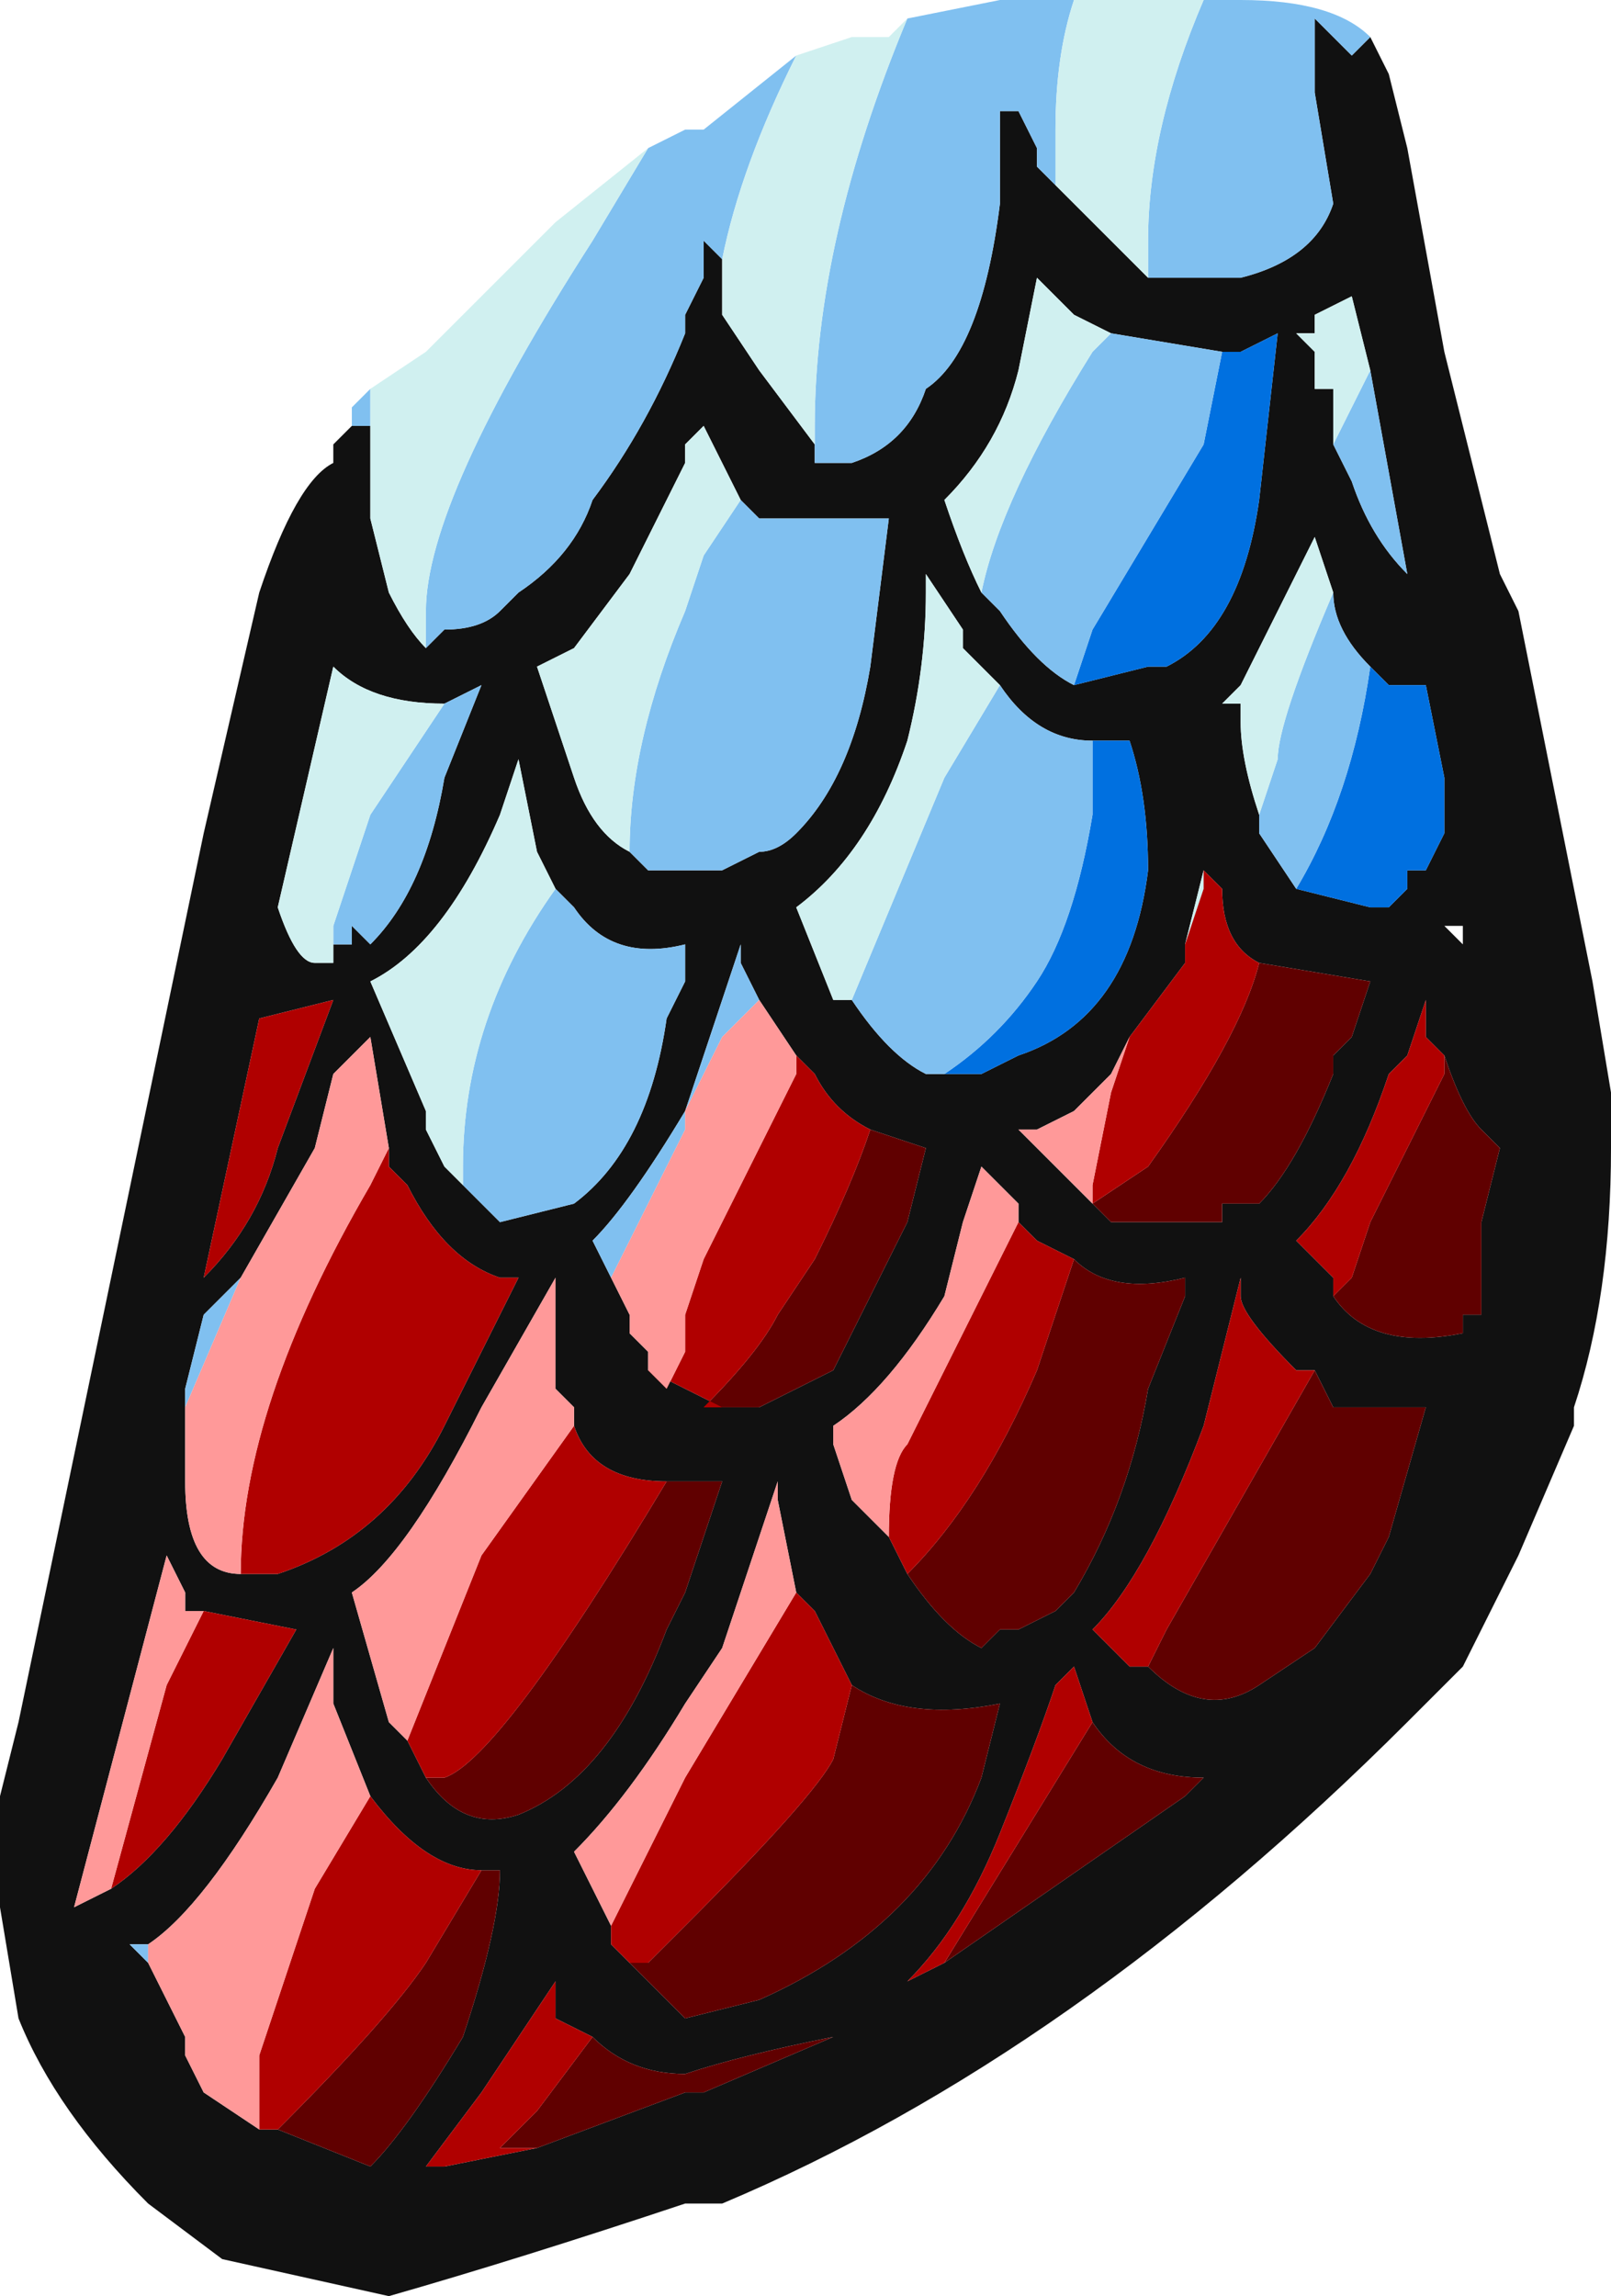 <?xml version="1.0" encoding="UTF-8" standalone="no"?>
<svg xmlns:ffdec="https://www.free-decompiler.com/flash" xmlns:xlink="http://www.w3.org/1999/xlink" ffdec:objectType="frame" height="43.4px" width="30.45px" xmlns="http://www.w3.org/2000/svg">
  <g transform="matrix(1.0, 0.0, 0.0, 1.0, 15.4, 22.4)">
    <use ffdec:characterId="2412" height="6.2" transform="matrix(7.0, 0.0, 0.0, 7.0, -15.4, -22.4)" width="4.35" xlink:href="#shape0"/>
  </g>
  <defs>
    <g id="shape0" transform="matrix(1.0, 0.0, 0.0, 1.0, 2.2, 3.2)">
      <path d="M1.5 -2.2 L1.45 -2.4 1.35 -2.35 1.35 -2.3 1.3 -2.3 1.35 -2.25 1.35 -2.15 1.4 -2.15 1.4 -2.0 1.45 -1.9 Q1.5 -1.75 1.6 -1.65 L1.5 -2.2 M0.9 -2.45 L1.15 -2.45 Q1.35 -2.5 1.4 -2.65 L1.35 -2.95 1.35 -3.15 1.45 -3.05 1.5 -3.1 1.55 -3.0 1.6 -2.8 1.7 -2.25 1.85 -1.65 1.9 -1.55 2.1 -0.55 2.15 -0.25 2.15 -0.1 Q2.15 0.3 2.05 0.6 L2.05 0.65 1.9 1.0 1.75 1.3 1.6 1.45 Q0.7 2.35 -0.25 2.75 L-0.35 2.75 Q-0.8 2.9 -1.15 3.0 L-1.6 2.9 -1.8 2.75 Q-2.05 2.5 -2.15 2.25 L-2.2 1.95 -2.2 1.65 -2.15 1.45 -1.65 -0.95 -1.5 -1.6 Q-1.4 -1.9 -1.3 -1.95 L-1.3 -2.0 -1.25 -2.05 -1.2 -2.05 -1.2 -1.8 -1.15 -1.6 Q-1.1 -1.5 -1.05 -1.45 L-1.0 -1.5 Q-0.9 -1.5 -0.85 -1.55 L-0.8 -1.6 Q-0.65 -1.7 -0.6 -1.85 -0.45 -2.05 -0.35 -2.3 L-0.35 -2.35 -0.3 -2.45 -0.3 -2.55 -0.25 -2.5 -0.25 -2.35 -0.15 -2.2 0.0 -2.0 0.0 -1.95 0.1 -1.95 Q0.25 -2.0 0.3 -2.15 0.45 -2.25 0.5 -2.65 L0.5 -2.9 0.55 -2.9 0.6 -2.8 0.6 -2.75 0.65 -2.7 0.9 -2.45 M0.8 -2.3 L0.7 -2.35 0.6 -2.45 0.55 -2.2 Q0.5 -2.0 0.35 -1.85 0.4 -1.7 0.45 -1.6 L0.5 -1.55 Q0.6 -1.4 0.7 -1.35 L0.9 -1.4 0.95 -1.4 Q1.15 -1.5 1.2 -1.85 L1.25 -2.3 1.15 -2.25 1.1 -2.25 0.8 -2.3 M-0.5 -0.9 L-0.45 -0.85 -0.25 -0.85 -0.15 -0.9 Q-0.1 -0.9 -0.05 -0.95 0.1 -1.1 0.15 -1.4 L0.2 -1.8 -0.15 -1.8 -0.2 -1.85 -0.3 -2.05 -0.35 -2.0 -0.35 -1.95 -0.5 -1.65 -0.65 -1.45 -0.75 -1.4 -0.65 -1.1 Q-0.6 -0.95 -0.5 -0.9 M1.4 -1.6 L1.35 -1.75 1.15 -1.35 1.1 -1.3 1.15 -1.3 1.15 -1.25 Q1.15 -1.15 1.2 -1.0 L1.2 -0.95 1.3 -0.8 1.5 -0.75 1.55 -0.75 1.6 -0.8 1.6 -0.85 1.65 -0.85 1.7 -0.95 1.7 -1.1 1.65 -1.35 1.55 -1.35 1.5 -1.4 Q1.4 -1.5 1.4 -1.6 M0.35 -0.3 L0.45 -0.3 0.55 -0.35 Q0.85 -0.45 0.9 -0.85 0.9 -1.05 0.85 -1.2 L0.75 -1.2 Q0.6 -1.2 0.5 -1.35 L0.4 -1.45 0.4 -1.5 0.3 -1.65 0.3 -1.6 Q0.3 -1.4 0.25 -1.2 0.15 -0.9 -0.05 -0.75 L0.05 -0.5 0.1 -0.5 Q0.2 -0.35 0.3 -0.3 L0.35 -0.3 M-0.25 0.6 L-0.15 0.6 0.05 0.5 0.25 0.1 0.3 -0.1 0.15 -0.15 Q0.05 -0.2 0.0 -0.3 L-0.05 -0.35 -0.15 -0.5 -0.2 -0.6 -0.2 -0.65 -0.35 -0.2 Q-0.5 0.05 -0.6 0.15 L-0.55 0.25 -0.5 0.35 -0.5 0.4 -0.45 0.45 -0.45 0.5 -0.25 0.6 M0.85 -0.4 L0.8 -0.3 0.7 -0.2 0.6 -0.15 0.55 -0.15 0.75 0.05 0.8 0.1 1.1 0.1 1.1 0.05 1.2 0.05 Q1.3 -0.05 1.4 -0.3 L1.4 -0.35 1.45 -0.4 1.5 -0.55 1.2 -0.6 Q1.1 -0.65 1.1 -0.8 L1.05 -0.85 1.0 -0.65 1.0 -0.6 0.85 -0.4 M1.7 -0.7 L1.75 -0.65 1.75 -0.7 1.7 -0.7 M1.4 0.3 Q1.5 0.45 1.75 0.4 L1.75 0.35 1.8 0.35 1.8 0.1 1.85 -0.1 1.8 -0.15 Q1.75 -0.2 1.7 -0.35 L1.65 -0.4 1.65 -0.5 1.6 -0.35 1.55 -0.3 Q1.45 0.0 1.3 0.15 L1.4 0.25 1.4 0.3 M-1.0 -1.3 Q-1.2 -1.3 -1.3 -1.4 L-1.45 -0.75 Q-1.4 -0.6 -1.35 -0.6 L-1.3 -0.6 -1.3 -0.65 -1.25 -0.65 -1.25 -0.7 -1.2 -0.65 Q-1.05 -0.8 -1.0 -1.1 L-0.9 -1.35 -1.0 -1.3 M-0.7 -0.8 L-0.75 -0.9 -0.8 -1.15 -0.85 -1.0 Q-1.0 -0.65 -1.2 -0.55 L-1.05 -0.2 -1.05 -0.15 -1.0 -0.05 -0.95 0.0 -0.85 0.1 -0.65 0.05 Q-0.45 -0.1 -0.4 -0.45 L-0.35 -0.55 -0.35 -0.65 Q-0.55 -0.6 -0.65 -0.75 L-0.7 -0.8 M-1.15 -0.1 L-1.2 -0.4 -1.3 -0.3 -1.35 -0.1 -1.55 0.25 -1.65 0.35 -1.7 0.55 -1.7 0.6 -1.7 0.8 Q-1.7 1.05 -1.55 1.05 L-1.45 1.05 Q-1.15 0.95 -1.0 0.65 L-0.8 0.25 -0.85 0.25 Q-1.0 0.2 -1.1 0.0 L-1.15 -0.05 -1.15 -0.1 M-1.3 -0.5 L-1.5 -0.45 -1.65 0.25 Q-1.5 0.1 -1.45 -0.1 L-1.3 -0.5 M-1.05 1.6 Q-0.95 1.75 -0.8 1.7 -0.55 1.6 -0.4 1.2 L-0.35 1.1 -0.25 0.8 -0.4 0.8 Q-0.6 0.8 -0.65 0.65 L-0.65 0.6 -0.7 0.55 -0.7 0.25 -0.9 0.6 Q-1.1 1.0 -1.25 1.1 L-1.15 1.45 -1.1 1.5 -1.05 1.6 M-0.05 1.1 L-0.1 0.85 -0.1 0.8 -0.25 1.25 -0.35 1.4 Q-0.5 1.65 -0.65 1.8 L-0.55 2.0 -0.55 2.05 -0.5 2.1 -0.35 2.25 -0.15 2.2 Q0.3 2.0 0.45 1.6 L0.5 1.4 Q0.25 1.45 0.1 1.35 L0.0 1.15 -0.05 1.1 M-0.9 1.85 Q-1.05 1.85 -1.2 1.65 L-1.3 1.4 -1.3 1.25 -1.45 1.6 Q-1.65 1.95 -1.8 2.05 L-1.85 2.05 -1.8 2.1 -1.7 2.3 -1.7 2.35 -1.65 2.45 -1.5 2.55 -1.45 2.55 -1.2 2.65 Q-1.1 2.55 -0.95 2.3 -0.85 2.0 -0.85 1.85 L-0.9 1.85 M-1.65 1.15 L-1.7 1.15 -1.7 1.1 -1.75 1.0 -2.0 1.95 -1.9 1.9 Q-1.75 1.8 -1.6 1.55 L-1.4 1.2 -1.65 1.15 M-1.9 2.1 L-1.9 2.1 M-0.6 2.3 L-0.7 2.25 -0.7 2.15 -0.9 2.45 -1.05 2.65 -1.0 2.65 -0.75 2.6 -0.35 2.45 -0.3 2.45 0.05 2.3 Q-0.2 2.35 -0.35 2.4 -0.5 2.4 -0.6 2.3 M0.9 1.3 Q1.05 1.45 1.2 1.35 L1.35 1.25 1.5 1.05 1.55 0.95 1.65 0.6 1.4 0.6 1.35 0.5 1.3 0.5 Q1.15 0.35 1.15 0.3 L1.15 0.25 1.05 0.65 Q0.9 1.05 0.75 1.2 L0.85 1.3 0.9 1.3 M0.25 1.05 Q0.35 1.2 0.45 1.25 L0.5 1.2 0.55 1.2 0.65 1.15 0.7 1.1 Q0.85 0.85 0.9 0.55 L1.0 0.3 1.0 0.25 Q0.8 0.3 0.7 0.2 L0.6 0.15 0.55 0.1 0.55 0.05 0.45 -0.05 0.4 0.1 0.35 0.3 Q0.2 0.55 0.05 0.65 L0.05 0.7 0.1 0.85 0.2 0.95 0.25 1.05 M0.75 1.45 L0.7 1.3 0.65 1.35 Q0.6 1.5 0.5 1.75 0.4 2.0 0.25 2.15 L0.35 2.1 1.0 1.65 1.05 1.6 Q0.85 1.6 0.75 1.45" fill="#111111" fill-rule="evenodd" stroke="none"/>
      <path d="M1.1 -2.25 L1.15 -2.25 1.25 -2.3 1.2 -1.85 Q1.15 -1.5 0.95 -1.4 L0.9 -1.4 0.7 -1.35 0.75 -1.5 1.05 -2.0 1.1 -2.25 M1.5 -1.4 L1.55 -1.35 1.65 -1.35 1.7 -1.1 1.7 -0.95 1.65 -0.85 1.6 -0.85 1.6 -0.8 1.55 -0.75 1.5 -0.75 1.3 -0.8 Q1.45 -1.05 1.5 -1.4 M0.35 -0.3 Q0.5 -0.4 0.6 -0.55 0.7 -0.7 0.75 -1.0 L0.75 -1.2 0.85 -1.2 Q0.9 -1.05 0.9 -0.85 0.85 -0.45 0.55 -0.35 L0.45 -0.3 0.35 -0.3" fill="#0070e0" fill-rule="evenodd" stroke="none"/>
      <path d="M1.35 -2.3 L1.3 -2.3 1.35 -2.3 M1.4 -2.0 L1.5 -2.2 1.6 -1.65 Q1.5 -1.75 1.45 -1.9 L1.4 -2.0 M1.5 -3.1 L1.45 -3.05 1.35 -3.15 1.35 -2.95 1.4 -2.65 Q1.35 -2.5 1.15 -2.45 L0.9 -2.45 0.9 -2.55 Q0.9 -2.85 1.05 -3.2 L1.15 -3.2 Q1.4 -3.2 1.5 -3.1 M0.65 -2.7 L0.6 -2.75 0.6 -2.8 0.55 -2.9 0.5 -2.9 0.5 -2.65 Q0.45 -2.25 0.3 -2.15 0.25 -2.0 0.1 -1.95 L0.0 -1.95 0.0 -2.0 0.0 -2.05 Q0.0 -2.55 0.25 -3.15 L0.5 -3.2 0.7 -3.2 Q0.65 -3.05 0.65 -2.85 L0.65 -2.7 M-0.25 -2.5 L-0.3 -2.55 -0.3 -2.45 -0.35 -2.35 -0.35 -2.3 Q-0.45 -2.05 -0.6 -1.85 -0.65 -1.7 -0.8 -1.6 L-0.85 -1.55 Q-0.9 -1.5 -1.0 -1.5 L-1.05 -1.45 -1.05 -1.55 Q-1.05 -1.85 -0.6 -2.55 L-0.45 -2.8 -0.35 -2.85 -0.3 -2.85 -0.05 -3.05 Q-0.2 -2.75 -0.25 -2.5 M-1.2 -2.05 L-1.25 -2.05 -1.25 -2.1 -1.2 -2.15 -1.2 -2.05 M0.45 -1.6 Q0.5 -1.85 0.75 -2.25 L0.8 -2.3 1.1 -2.25 1.05 -2.0 0.75 -1.5 0.7 -1.35 Q0.6 -1.4 0.5 -1.55 L0.45 -1.6 M-0.2 -1.85 L-0.15 -1.8 0.2 -1.8 0.15 -1.4 Q0.1 -1.1 -0.05 -0.95 -0.1 -0.9 -0.15 -0.9 L-0.25 -0.85 -0.45 -0.85 -0.5 -0.9 Q-0.5 -1.2 -0.35 -1.55 L-0.3 -1.7 -0.2 -1.85 M1.2 -1.0 L1.25 -1.15 Q1.25 -1.25 1.4 -1.6 1.4 -1.5 1.5 -1.4 1.45 -1.05 1.3 -0.8 L1.2 -0.95 1.2 -1.0 M0.75 -1.2 L0.75 -1.0 Q0.7 -0.7 0.6 -0.55 0.5 -0.4 0.35 -0.3 L0.3 -0.3 Q0.2 -0.35 0.1 -0.5 L0.35 -1.1 0.5 -1.35 Q0.6 -1.2 0.75 -1.2 M0.3 -1.65 L0.3 -1.6 0.3 -1.65 M-0.55 0.25 L-0.6 0.15 Q-0.5 0.05 -0.35 -0.2 L-0.2 -0.65 -0.2 -0.6 -0.15 -0.5 -0.25 -0.4 -0.35 -0.2 -0.35 -0.15 -0.55 0.25 M-1.3 -0.6 L-1.3 -0.7 -1.2 -1.0 -1.0 -1.3 -0.9 -1.35 -1.0 -1.1 Q-1.05 -0.8 -1.2 -0.65 L-1.25 -0.7 -1.25 -0.65 -1.3 -0.65 -1.3 -0.6 M-0.95 0.0 L-0.95 -0.05 Q-0.95 -0.45 -0.7 -0.8 L-0.65 -0.75 Q-0.55 -0.6 -0.35 -0.65 L-0.35 -0.55 -0.4 -0.45 Q-0.45 -0.1 -0.65 0.05 L-0.85 0.1 -0.95 0.0 M-1.55 0.25 L-1.7 0.6 -1.7 0.55 -1.65 0.35 -1.55 0.25 M-1.8 2.05 L-1.8 2.1 -1.85 2.05 -1.8 2.05 M0.05 0.7 L0.05 0.65 0.05 0.7" fill="#80c0f0" fill-rule="evenodd" stroke="none"/>
      <path d="M1.35 -2.3 L1.35 -2.35 1.45 -2.4 1.5 -2.2 1.4 -2.0 1.4 -2.15 1.35 -2.15 1.35 -2.25 1.3 -2.3 1.35 -2.3 M0.9 -2.45 L0.65 -2.7 0.65 -2.85 Q0.65 -3.05 0.7 -3.2 L1.05 -3.2 Q0.9 -2.85 0.9 -2.55 L0.9 -2.45 M0.0 -2.0 L-0.15 -2.2 -0.25 -2.35 -0.25 -2.5 Q-0.2 -2.75 -0.05 -3.05 L0.1 -3.1 0.2 -3.1 0.25 -3.15 Q0.0 -2.55 0.0 -2.05 L0.0 -2.0 M-1.05 -1.45 Q-1.1 -1.5 -1.15 -1.6 L-1.2 -1.8 -1.2 -2.05 -1.2 -2.15 -1.05 -2.25 -0.7 -2.6 -0.45 -2.8 -0.6 -2.55 Q-1.05 -1.85 -1.05 -1.55 L-1.05 -1.45 M0.45 -1.6 Q0.4 -1.7 0.35 -1.85 0.5 -2.0 0.55 -2.2 L0.6 -2.45 0.7 -2.35 0.8 -2.3 0.75 -2.25 Q0.5 -1.85 0.45 -1.6 M-0.2 -1.85 L-0.3 -1.7 -0.35 -1.55 Q-0.5 -1.2 -0.5 -0.9 -0.6 -0.95 -0.65 -1.1 L-0.75 -1.4 -0.65 -1.45 -0.5 -1.65 -0.35 -1.95 -0.35 -2.0 -0.3 -2.05 -0.2 -1.85 M1.2 -1.0 Q1.15 -1.15 1.15 -1.25 L1.15 -1.3 1.1 -1.3 1.15 -1.35 1.35 -1.75 1.4 -1.6 Q1.25 -1.25 1.25 -1.15 L1.2 -1.0 M0.5 -1.35 L0.35 -1.1 0.1 -0.5 0.05 -0.5 -0.05 -0.75 Q0.15 -0.9 0.25 -1.2 0.3 -1.4 0.3 -1.6 L0.3 -1.65 0.4 -1.5 0.4 -1.45 0.5 -1.35 M1.0 -0.65 L1.05 -0.85 1.05 -0.8 1.0 -0.65 M-1.3 -0.6 L-1.35 -0.6 Q-1.4 -0.6 -1.45 -0.75 L-1.3 -1.4 Q-1.2 -1.3 -1.0 -1.3 L-1.2 -1.0 -1.3 -0.7 -1.3 -0.6 M-0.95 0.0 L-1.0 -0.05 -1.05 -0.15 -1.05 -0.2 -1.2 -0.55 Q-1.0 -0.65 -0.85 -1.0 L-0.8 -1.15 -0.75 -0.9 -0.7 -0.8 Q-0.95 -0.45 -0.95 -0.05 L-0.95 0.0 M-1.9 2.1 L-1.9 2.1" fill="#d0f0f0" fill-rule="evenodd" stroke="none"/>
      <path d="M0.15 -0.15 L0.3 -0.1 0.25 0.1 0.05 0.5 -0.15 0.6 -0.25 0.6 -0.3 0.6 Q-0.15 0.45 -0.1 0.35 L0.0 0.2 Q0.1 0.0 0.15 -0.15 M1.2 -0.6 L1.5 -0.55 1.45 -0.4 1.4 -0.35 1.4 -0.3 Q1.3 -0.05 1.2 0.05 L1.1 0.05 1.1 0.1 0.8 0.1 0.75 0.05 0.9 -0.05 Q1.15 -0.4 1.2 -0.6 M1.4 0.3 L1.45 0.25 1.5 0.1 1.7 -0.3 1.7 -0.35 Q1.75 -0.2 1.8 -0.15 L1.85 -0.1 1.8 0.1 1.8 0.35 1.75 0.35 1.75 0.4 Q1.5 0.45 1.4 0.3 M-0.4 0.8 L-0.25 0.8 -0.35 1.1 -0.4 1.2 Q-0.55 1.6 -0.8 1.7 -0.95 1.75 -1.05 1.6 L-1.0 1.6 Q-0.85 1.55 -0.4 0.8 M0.1 1.35 Q0.25 1.45 0.5 1.4 L0.45 1.6 Q0.3 2.0 -0.15 2.2 L-0.35 2.25 -0.5 2.1 -0.45 2.1 -0.35 2.0 Q0.0 1.65 0.05 1.55 L0.1 1.35 M-1.45 2.55 Q-1.15 2.25 -1.05 2.1 L-0.9 1.85 -0.85 1.85 Q-0.85 2.0 -0.95 2.3 -1.1 2.55 -1.2 2.65 L-1.45 2.55 M-0.75 2.6 L-0.85 2.6 -0.75 2.5 -0.6 2.3 Q-0.5 2.4 -0.35 2.4 -0.2 2.35 0.05 2.3 L-0.3 2.45 -0.35 2.45 -0.75 2.6 M1.35 0.5 L1.4 0.6 1.65 0.6 1.55 0.95 1.5 1.05 1.35 1.25 1.2 1.35 Q1.05 1.45 0.9 1.3 L0.95 1.2 1.35 0.5 M0.7 0.2 Q0.8 0.3 1.0 0.25 L1.0 0.3 0.9 0.55 Q0.85 0.85 0.7 1.1 L0.65 1.15 0.55 1.2 0.5 1.2 0.45 1.25 Q0.35 1.2 0.25 1.05 0.45 0.85 0.6 0.5 L0.7 0.2 M0.35 2.1 L0.75 1.45 Q0.85 1.6 1.05 1.6 L1.0 1.65 0.35 2.1" fill="#600000" fill-rule="evenodd" stroke="none"/>
      <path d="M-0.25 0.6 L-0.45 0.5 -0.4 0.55 -0.35 0.45 -0.35 0.35 -0.3 0.2 -0.05 -0.3 -0.05 -0.35 0.0 -0.3 Q0.05 -0.2 0.15 -0.15 0.1 0.0 0.0 0.2 L-0.1 0.35 Q-0.15 0.45 -0.3 0.6 L-0.25 0.6 M0.85 -0.4 L1.0 -0.6 1.0 -0.65 1.05 -0.8 1.05 -0.85 1.1 -0.8 Q1.1 -0.65 1.2 -0.6 1.15 -0.4 0.9 -0.05 L0.75 0.05 0.75 0.0 0.8 -0.25 0.85 -0.4 M1.7 -0.35 L1.7 -0.3 1.5 0.1 1.45 0.25 1.4 0.3 1.4 0.25 1.3 0.15 Q1.45 0.0 1.55 -0.3 L1.6 -0.35 1.65 -0.5 1.65 -0.4 1.7 -0.35 M-1.55 1.05 Q-1.55 0.6 -1.2 0.0 L-1.15 -0.1 -1.15 -0.05 -1.1 0.0 Q-1.0 0.2 -0.85 0.25 L-0.8 0.25 -1.0 0.65 Q-1.15 0.95 -1.45 1.05 L-1.55 1.05 M-1.3 -0.5 L-1.45 -0.1 Q-1.5 0.1 -1.65 0.25 L-1.5 -0.45 -1.3 -0.5 M-1.05 1.6 L-1.1 1.5 -0.9 1.0 -0.65 0.65 Q-0.6 0.8 -0.4 0.8 -0.85 1.55 -1.0 1.6 L-1.05 1.6 M-0.05 1.1 L0.0 1.15 0.1 1.35 0.05 1.55 Q0.0 1.65 -0.35 2.0 L-0.45 2.1 -0.5 2.1 -0.55 2.05 -0.55 2.0 -0.35 1.6 -0.05 1.1 M-1.2 1.65 Q-1.05 1.85 -0.9 1.85 L-1.05 2.1 Q-1.15 2.25 -1.45 2.55 L-1.5 2.55 -1.5 2.35 -1.35 1.9 -1.2 1.65 M-1.9 1.9 L-1.75 1.35 -1.65 1.15 -1.4 1.2 -1.6 1.55 Q-1.75 1.8 -1.9 1.9 M-0.75 2.6 L-1.0 2.65 -1.05 2.65 -0.9 2.45 -0.7 2.15 -0.7 2.25 -0.6 2.3 -0.75 2.5 -0.85 2.6 -0.75 2.6 M1.35 0.5 L0.95 1.2 0.9 1.3 0.85 1.3 0.75 1.2 Q0.9 1.05 1.05 0.65 L1.15 0.25 1.15 0.3 Q1.15 0.35 1.3 0.5 L1.35 0.5 M0.7 0.2 L0.6 0.5 Q0.45 0.85 0.25 1.05 L0.2 0.95 Q0.2 0.75 0.25 0.7 L0.55 0.1 0.6 0.15 0.7 0.2 M0.35 2.1 L0.25 2.15 Q0.4 2.0 0.5 1.75 0.6 1.5 0.65 1.35 L0.7 1.3 0.75 1.45 0.35 2.1" fill="#b00000" fill-rule="evenodd" stroke="none"/>
      <path d="M-0.45 0.5 L-0.45 0.45 -0.5 0.4 -0.5 0.35 -0.55 0.25 -0.35 -0.15 -0.35 -0.2 -0.25 -0.4 -0.15 -0.5 -0.05 -0.35 -0.05 -0.3 -0.3 0.2 -0.35 0.35 -0.35 0.45 -0.4 0.55 -0.45 0.5 M0.75 0.05 L0.55 -0.15 0.6 -0.15 0.7 -0.2 0.8 -0.3 0.85 -0.4 0.8 -0.25 0.75 0.0 0.75 0.05 M-1.55 0.25 L-1.35 -0.1 -1.3 -0.3 -1.2 -0.4 -1.15 -0.1 -1.2 0.0 Q-1.55 0.6 -1.55 1.05 -1.7 1.05 -1.7 0.8 L-1.7 0.6 -1.55 0.25 M-1.1 1.5 L-1.15 1.45 -1.25 1.1 Q-1.1 1.0 -0.9 0.6 L-0.7 0.25 -0.7 0.55 -0.65 0.6 -0.65 0.65 -0.9 1.0 -1.1 1.5 M-0.55 2.0 L-0.65 1.8 Q-0.5 1.65 -0.35 1.4 L-0.25 1.25 -0.1 0.8 -0.1 0.85 -0.05 1.1 -0.35 1.6 -0.55 2.0 M-1.2 1.65 L-1.35 1.9 -1.5 2.35 -1.5 2.55 -1.65 2.45 -1.7 2.35 -1.7 2.3 -1.8 2.1 -1.8 2.05 Q-1.65 1.95 -1.45 1.6 L-1.3 1.25 -1.3 1.4 -1.2 1.65 M-1.9 1.9 L-2.0 1.95 -1.75 1.0 -1.7 1.1 -1.7 1.15 -1.65 1.15 -1.75 1.35 -1.9 1.9 M0.2 0.95 L0.1 0.85 0.05 0.7 0.05 0.65 Q0.2 0.55 0.35 0.3 L0.4 0.1 0.45 -0.05 0.55 0.05 0.55 0.1 0.25 0.7 Q0.2 0.75 0.2 0.95" fill="#ff9999" fill-rule="evenodd" stroke="none"/>
    </g>
  </defs>
</svg>
